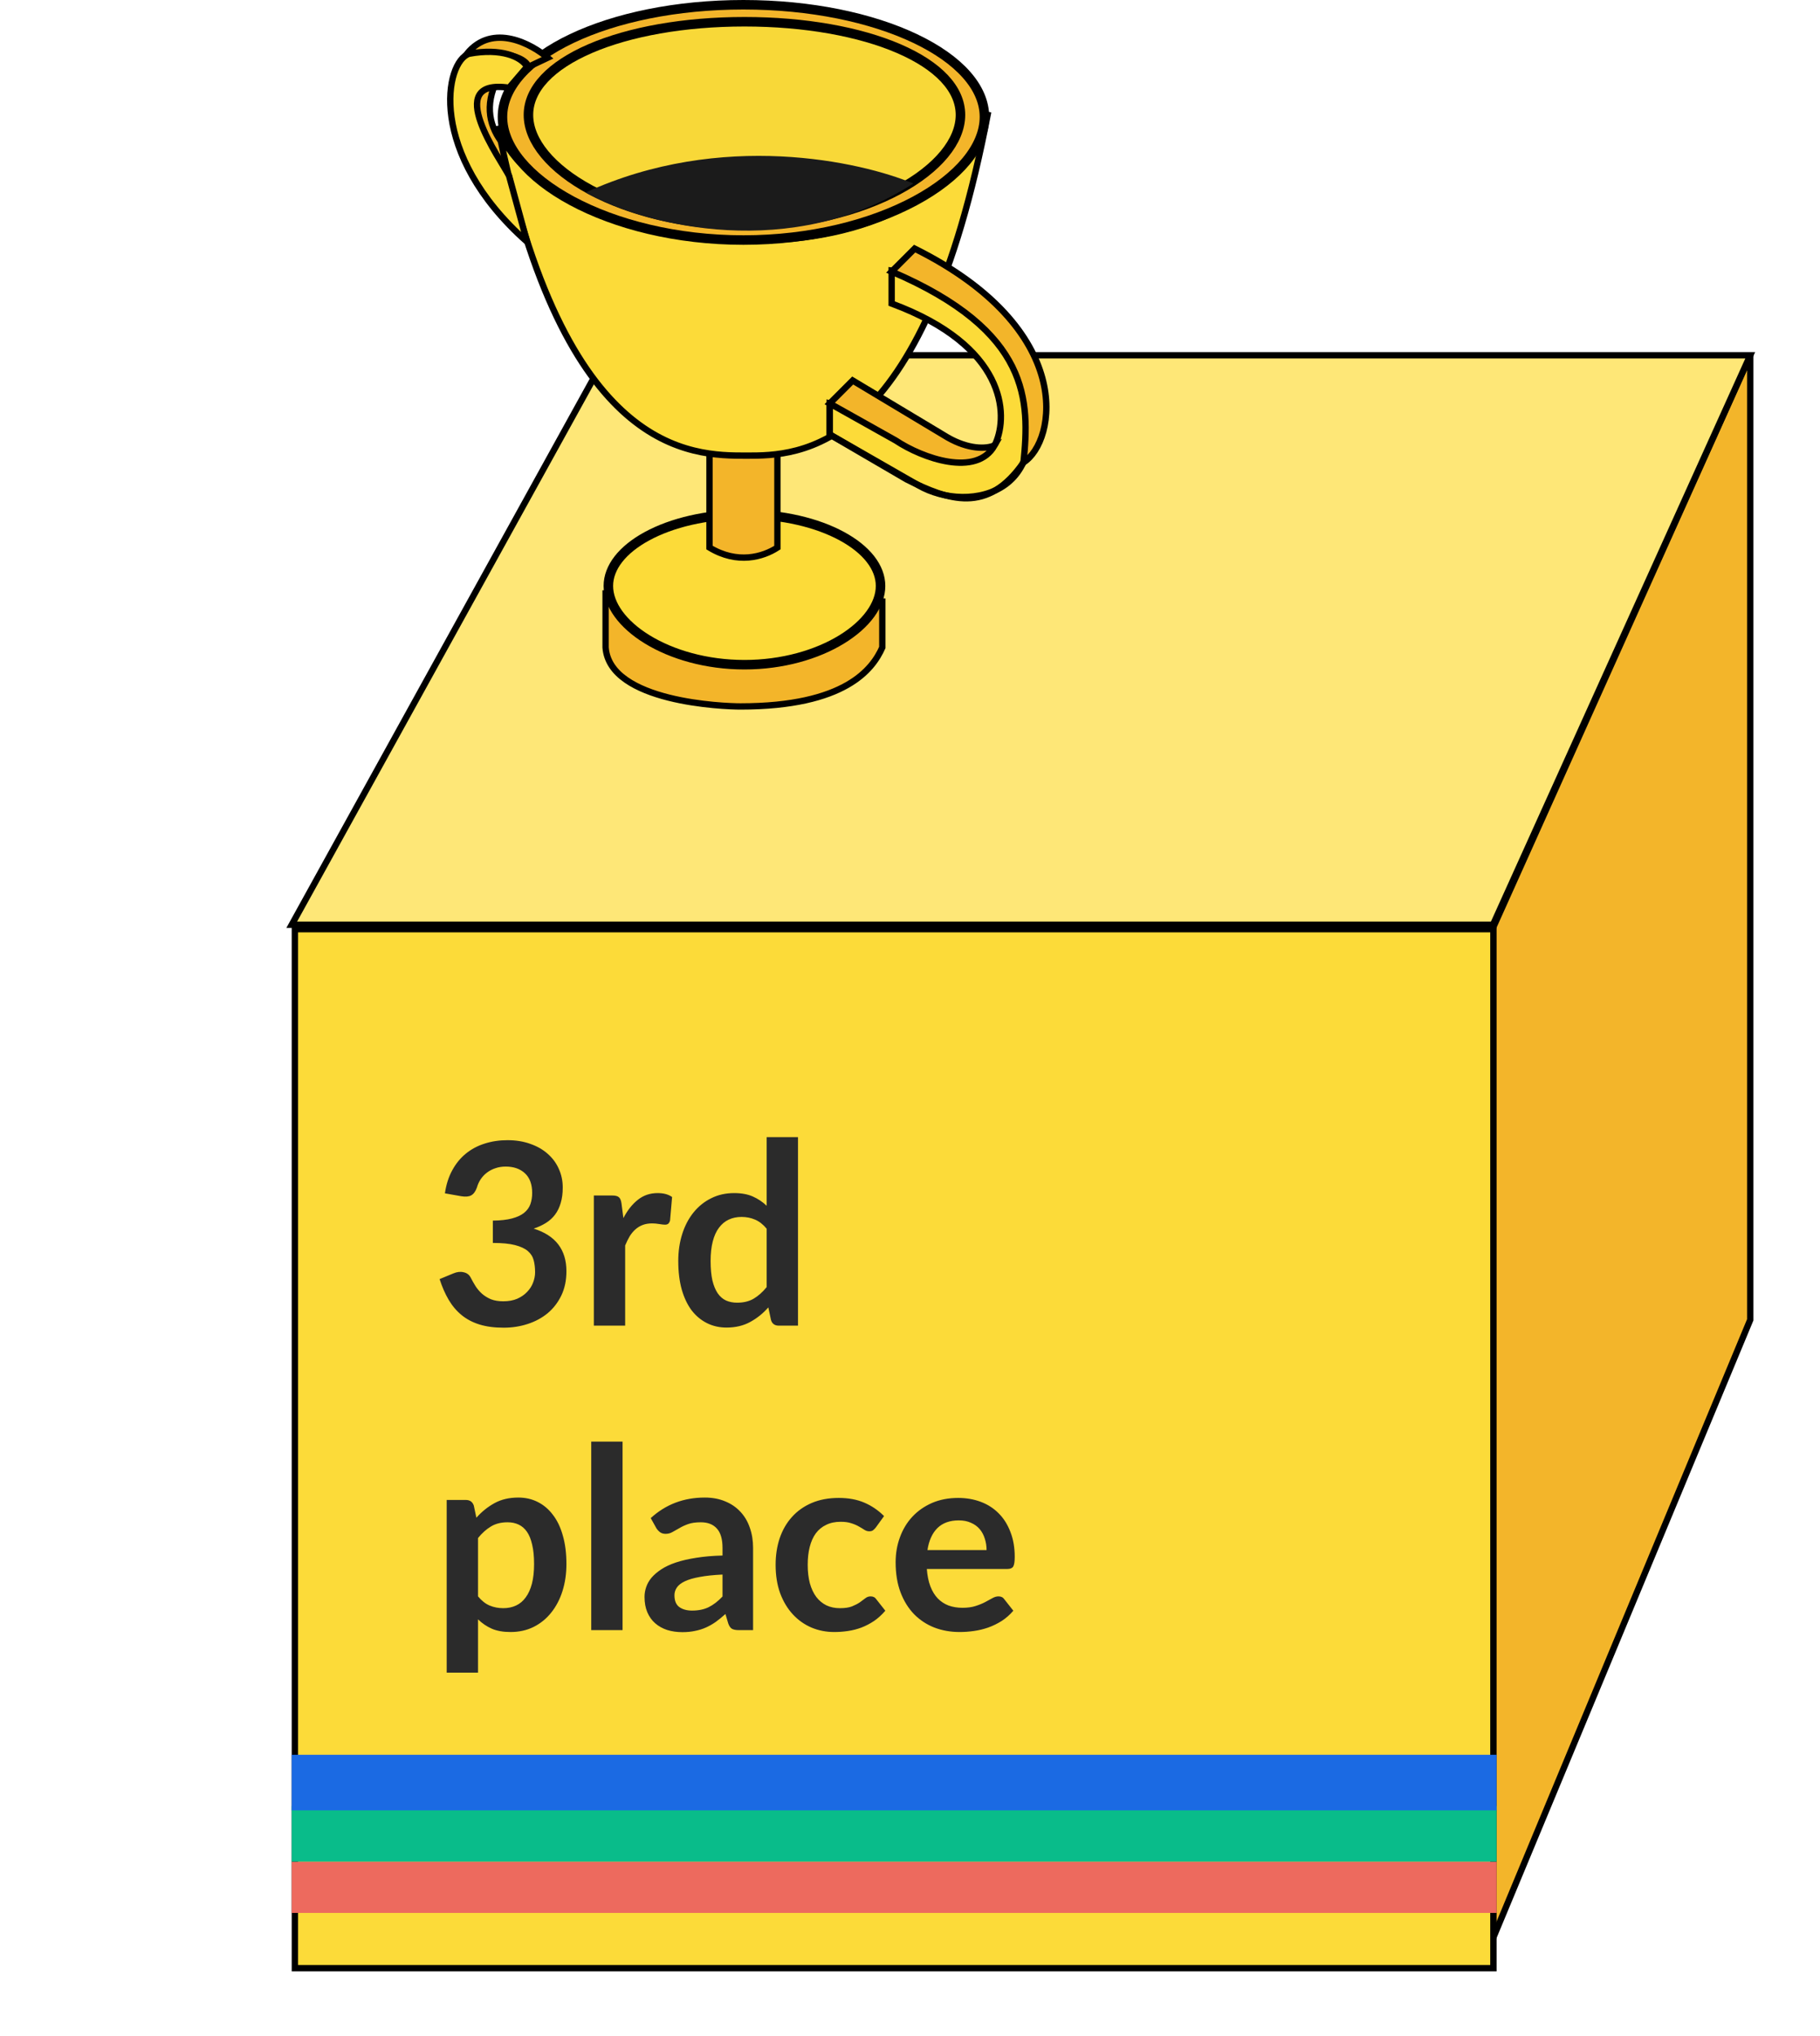 <svg width="287" height="321" viewBox="0 0 287 321" fill="none" xmlns="http://www.w3.org/2000/svg">
<g filter="url(#filter0_d)">
<path d="M231 208.074L189 309.034V149.466L231 56.01V208.074Z" fill="#F3B52A" stroke="black"/>
<path d="M190.429 145.793H1L50.608 56.01H231L190.429 145.793Z" fill="#FEE777" stroke="black"/>
<rect x="1.5" y="146.489" width="189" height="163.805" fill="#FCDB39" stroke="black"/>
<path d="M25.16 188.133C25.36 186.746 25.747 185.533 26.32 184.493C26.893 183.44 27.607 182.566 28.46 181.873C29.327 181.166 30.313 180.64 31.42 180.293C32.54 179.933 33.74 179.753 35.02 179.753C36.353 179.753 37.553 179.946 38.62 180.333C39.7 180.706 40.62 181.233 41.38 181.913C42.14 182.58 42.72 183.366 43.12 184.273C43.533 185.18 43.74 186.16 43.74 187.213C43.74 188.133 43.633 188.946 43.42 189.653C43.22 190.346 42.927 190.953 42.54 191.473C42.153 191.993 41.673 192.433 41.1 192.793C40.527 193.153 39.88 193.453 39.16 193.693C40.893 194.24 42.187 195.073 43.04 196.193C43.893 197.313 44.32 198.72 44.32 200.413C44.32 201.853 44.053 203.126 43.52 204.233C42.987 205.34 42.267 206.273 41.36 207.033C40.453 207.78 39.4 208.346 38.2 208.733C37.013 209.12 35.753 209.313 34.42 209.313C32.967 209.313 31.7 209.146 30.62 208.813C29.54 208.48 28.6 207.986 27.8 207.333C27 206.68 26.32 205.88 25.76 204.933C25.2 203.986 24.72 202.893 24.32 201.653L26.5 200.753C27.073 200.513 27.607 200.453 28.1 200.573C28.607 200.68 28.973 200.946 29.2 201.373C29.44 201.84 29.7 202.3 29.98 202.753C30.273 203.206 30.62 203.613 31.02 203.973C31.42 204.32 31.887 204.606 32.42 204.833C32.967 205.046 33.613 205.153 34.36 205.153C35.2 205.153 35.933 205.02 36.56 204.753C37.187 204.473 37.707 204.113 38.12 203.673C38.547 203.233 38.86 202.746 39.06 202.213C39.273 201.666 39.38 201.12 39.38 200.573C39.38 199.88 39.307 199.253 39.16 198.693C39.013 198.12 38.707 197.633 38.24 197.233C37.773 196.833 37.1 196.52 36.22 196.293C35.353 196.066 34.187 195.953 32.72 195.953V192.433C33.933 192.42 34.94 192.306 35.74 192.093C36.54 191.88 37.173 191.586 37.64 191.213C38.12 190.826 38.453 190.366 38.64 189.833C38.827 189.3 38.92 188.713 38.92 188.073C38.92 186.713 38.54 185.68 37.78 184.973C37.02 184.266 36.007 183.913 34.74 183.913C34.153 183.913 33.613 184 33.12 184.173C32.627 184.333 32.18 184.566 31.78 184.873C31.393 185.166 31.067 185.513 30.8 185.913C30.533 186.313 30.333 186.753 30.2 187.233C29.973 187.846 29.673 188.253 29.3 188.453C28.94 188.653 28.427 188.7 27.76 188.593L25.16 188.133ZM53.303 192.033C53.943 190.806 54.703 189.846 55.583 189.153C56.463 188.446 57.503 188.093 58.703 188.093C59.65 188.093 60.41 188.3 60.983 188.713L60.663 192.413C60.596 192.653 60.496 192.826 60.363 192.933C60.243 193.026 60.077 193.073 59.863 193.073C59.663 193.073 59.363 193.04 58.963 192.973C58.577 192.906 58.197 192.873 57.823 192.873C57.276 192.873 56.79 192.953 56.363 193.113C55.937 193.273 55.55 193.506 55.203 193.813C54.87 194.106 54.57 194.466 54.303 194.893C54.05 195.32 53.81 195.806 53.583 196.353V208.993H48.643V188.473H51.543C52.05 188.473 52.403 188.566 52.603 188.753C52.803 188.926 52.937 189.246 53.003 189.713L53.303 192.033ZM75.898 193.713C75.338 193.033 74.725 192.553 74.058 192.273C73.405 191.993 72.698 191.853 71.938 191.853C71.192 191.853 70.518 191.993 69.918 192.273C69.318 192.553 68.805 192.98 68.378 193.553C67.951 194.113 67.625 194.833 67.398 195.713C67.171 196.58 67.058 197.606 67.058 198.793C67.058 199.993 67.151 201.013 67.338 201.853C67.538 202.68 67.818 203.36 68.178 203.893C68.538 204.413 68.978 204.793 69.498 205.033C70.018 205.26 70.598 205.373 71.238 205.373C72.265 205.373 73.138 205.16 73.858 204.733C74.578 204.306 75.258 203.7 75.898 202.913V193.713ZM80.838 179.273V208.993H77.818C77.165 208.993 76.751 208.693 76.578 208.093L76.158 206.113C75.332 207.06 74.378 207.826 73.298 208.413C72.231 209 70.985 209.293 69.558 209.293C68.438 209.293 67.412 209.06 66.478 208.593C65.545 208.126 64.738 207.453 64.058 206.573C63.392 205.68 62.871 204.58 62.498 203.273C62.138 201.966 61.958 200.473 61.958 198.793C61.958 197.273 62.165 195.86 62.578 194.553C62.992 193.246 63.585 192.113 64.358 191.153C65.132 190.193 66.058 189.446 67.138 188.913C68.218 188.366 69.431 188.093 70.778 188.093C71.925 188.093 72.905 188.273 73.718 188.633C74.531 188.993 75.258 189.48 75.898 190.093V179.273H80.838ZM30.38 251.673C30.94 252.353 31.547 252.833 32.2 253.113C32.867 253.393 33.587 253.533 34.36 253.533C35.107 253.533 35.78 253.393 36.38 253.113C36.98 252.833 37.487 252.406 37.9 251.833C38.327 251.26 38.653 250.54 38.88 249.673C39.107 248.793 39.22 247.76 39.22 246.573C39.22 245.373 39.12 244.36 38.92 243.533C38.733 242.693 38.46 242.013 38.1 241.493C37.74 240.973 37.3 240.593 36.78 240.353C36.273 240.113 35.693 239.993 35.04 239.993C34.013 239.993 33.14 240.213 32.42 240.653C31.7 241.08 31.02 241.686 30.38 242.473V251.673ZM30.12 239.273C30.96 238.326 31.913 237.56 32.98 236.973C34.047 236.386 35.3 236.093 36.74 236.093C37.86 236.093 38.88 236.326 39.8 236.793C40.733 237.26 41.533 237.94 42.2 238.833C42.88 239.713 43.4 240.806 43.76 242.113C44.133 243.406 44.32 244.893 44.32 246.573C44.32 248.106 44.113 249.526 43.7 250.833C43.287 252.14 42.693 253.273 41.92 254.233C41.16 255.193 40.233 255.946 39.14 256.493C38.06 257.026 36.847 257.293 35.5 257.293C34.353 257.293 33.373 257.12 32.56 256.773C31.747 256.413 31.02 255.92 30.38 255.293V263.693H25.44V236.473H28.46C29.1 236.473 29.52 236.773 29.72 237.373L30.12 239.273ZM53.174 227.273V256.993H48.234V227.273H53.174ZM68.936 248.233C67.51 248.3 66.31 248.426 65.336 248.613C64.363 248.786 63.583 249.013 62.996 249.293C62.41 249.573 61.99 249.9 61.736 250.273C61.483 250.646 61.356 251.053 61.356 251.493C61.356 252.36 61.61 252.98 62.116 253.353C62.636 253.726 63.31 253.913 64.136 253.913C65.15 253.913 66.023 253.733 66.756 253.373C67.503 253 68.23 252.44 68.936 251.693V248.233ZM57.616 239.333C59.976 237.173 62.816 236.093 66.136 236.093C67.336 236.093 68.41 236.293 69.356 236.693C70.303 237.08 71.103 237.626 71.756 238.333C72.41 239.026 72.903 239.86 73.236 240.833C73.583 241.806 73.756 242.873 73.756 244.033V256.993H71.516C71.05 256.993 70.69 256.926 70.436 256.793C70.183 256.646 69.983 256.36 69.836 255.933L69.396 254.453C68.876 254.92 68.37 255.333 67.876 255.693C67.383 256.04 66.87 256.333 66.336 256.573C65.803 256.813 65.23 256.993 64.616 257.113C64.016 257.246 63.35 257.313 62.616 257.313C61.75 257.313 60.95 257.2 60.216 256.973C59.483 256.733 58.85 256.38 58.316 255.913C57.783 255.446 57.37 254.866 57.076 254.173C56.783 253.48 56.636 252.673 56.636 251.753C56.636 251.233 56.723 250.72 56.896 250.213C57.07 249.693 57.35 249.2 57.736 248.733C58.136 248.266 58.65 247.826 59.276 247.413C59.903 247 60.67 246.64 61.576 246.333C62.496 246.026 63.563 245.78 64.776 245.593C65.99 245.393 67.376 245.273 68.936 245.233V244.033C68.936 242.66 68.643 241.646 68.056 240.993C67.47 240.326 66.623 239.993 65.516 239.993C64.716 239.993 64.05 240.086 63.516 240.273C62.996 240.46 62.536 240.673 62.136 240.913C61.736 241.14 61.37 241.346 61.036 241.533C60.716 241.72 60.356 241.813 59.956 241.813C59.61 241.813 59.316 241.726 59.076 241.553C58.836 241.366 58.643 241.153 58.496 240.913L57.616 239.333ZM93.109 240.813C92.962 241 92.815 241.146 92.669 241.253C92.535 241.36 92.335 241.413 92.069 241.413C91.815 241.413 91.569 241.34 91.329 241.193C91.089 241.033 90.802 240.86 90.469 240.673C90.135 240.473 89.735 240.3 89.269 240.153C88.815 239.993 88.249 239.913 87.569 239.913C86.702 239.913 85.942 240.073 85.289 240.393C84.635 240.7 84.089 241.146 83.649 241.733C83.222 242.32 82.902 243.033 82.689 243.873C82.475 244.7 82.369 245.64 82.369 246.693C82.369 247.786 82.482 248.76 82.709 249.613C82.949 250.466 83.289 251.186 83.729 251.773C84.169 252.346 84.702 252.786 85.329 253.093C85.955 253.386 86.662 253.533 87.449 253.533C88.235 253.533 88.869 253.44 89.349 253.253C89.842 253.053 90.255 252.84 90.589 252.613C90.922 252.373 91.209 252.16 91.449 251.973C91.702 251.773 91.982 251.673 92.289 251.673C92.689 251.673 92.989 251.826 93.189 252.133L94.609 253.933C94.062 254.573 93.469 255.113 92.829 255.553C92.189 255.98 91.522 256.326 90.829 256.593C90.149 256.846 89.442 257.026 88.709 257.133C87.989 257.24 87.269 257.293 86.549 257.293C85.282 257.293 84.089 257.06 82.969 256.593C81.849 256.113 80.869 255.42 80.029 254.513C79.189 253.606 78.522 252.5 78.029 251.193C77.549 249.873 77.309 248.373 77.309 246.693C77.309 245.186 77.522 243.793 77.949 242.513C78.389 241.22 79.029 240.106 79.869 239.173C80.709 238.226 81.749 237.486 82.989 236.953C84.229 236.42 85.655 236.153 87.269 236.153C88.802 236.153 90.142 236.4 91.289 236.893C92.449 237.386 93.489 238.093 94.409 239.013L93.109 240.813ZM110.574 244.373C110.574 243.733 110.481 243.133 110.294 242.573C110.121 242 109.854 241.5 109.494 241.073C109.134 240.646 108.674 240.313 108.114 240.073C107.567 239.82 106.927 239.693 106.194 239.693C104.767 239.693 103.641 240.1 102.814 240.913C102.001 241.726 101.481 242.88 101.254 244.373H110.574ZM101.154 247.353C101.234 248.406 101.421 249.32 101.714 250.093C102.007 250.853 102.394 251.486 102.874 251.993C103.354 252.486 103.921 252.86 104.574 253.113C105.241 253.353 105.974 253.473 106.774 253.473C107.574 253.473 108.261 253.38 108.834 253.193C109.421 253.006 109.927 252.8 110.354 252.573C110.794 252.346 111.174 252.14 111.494 251.953C111.827 251.766 112.147 251.673 112.454 251.673C112.867 251.673 113.174 251.826 113.374 252.133L114.794 253.933C114.247 254.573 113.634 255.113 112.954 255.553C112.274 255.98 111.561 256.326 110.814 256.593C110.081 256.846 109.327 257.026 108.554 257.133C107.794 257.24 107.054 257.293 106.334 257.293C104.907 257.293 103.581 257.06 102.354 256.593C101.127 256.113 100.061 255.413 99.154 254.493C98.247 253.56 97.534 252.413 97.014 251.053C96.494 249.68 96.234 248.093 96.234 246.293C96.234 244.893 96.461 243.58 96.914 242.353C97.367 241.113 98.014 240.04 98.854 239.133C99.707 238.213 100.741 237.486 101.954 236.953C103.181 236.42 104.561 236.153 106.094 236.153C107.387 236.153 108.581 236.36 109.674 236.773C110.767 237.186 111.707 237.793 112.494 238.593C113.281 239.38 113.894 240.353 114.334 241.513C114.787 242.66 115.014 243.973 115.014 245.453C115.014 246.2 114.934 246.706 114.774 246.973C114.614 247.226 114.307 247.353 113.854 247.353H101.154Z" fill="#2B2B2B"/>
<rect x="1" y="293.491" width="190" height="8.085" fill="#ED6A5E"/>
<rect x="1" y="284.731" width="190" height="8.759" fill="#09BC8A"/>
<rect x="1" y="276.646" width="190" height="8.759" fill="#1B6AE3"/>
</g>
<path d="M95.499 102.078V93.571L139.134 94.832V102.078C137.611 105.491 133.305 111.372 116.765 111.372C114.244 111.372 96.129 110.742 95.499 102.078Z" fill="#F3B52A" stroke="black"/>
<path d="M71.869 19.838L82.266 29.93L87.78 28.198C83.054 26.675 74.501 21.55 78.097 13.232L74.604 13.851L71.869 19.838Z" fill="#F3B52A" stroke="black"/>
<path d="M138.856 92.375C138.856 95.317 136.633 98.41 132.709 100.812C128.818 103.195 123.403 104.793 117.395 104.793C111.387 104.793 105.972 103.195 102.081 100.812C98.157 98.41 95.934 95.317 95.934 92.375C95.934 89.457 98.127 86.647 102.046 84.524C105.936 82.416 111.361 81.089 117.395 81.089C123.428 81.089 128.854 82.416 132.743 84.524C136.663 86.647 138.856 89.457 138.856 92.375Z" fill="#FCDB39" stroke="black" stroke-width="1.5"/>
<path d="M111.881 86.325V71.517H122.593V86.325C120.335 87.795 116.292 89.003 111.881 86.325Z" fill="#F3B52A" stroke="black"/>
<path d="M117.71 71.832C109.046 71.832 88.882 71.832 78.486 19.848C84.314 39.539 144.962 48.834 155.832 17.643C145.592 71.832 125.901 71.832 117.71 71.832Z" fill="#FCDB39" stroke="black"/>
<path d="M155.239 18.431C155.239 23.089 151.23 27.936 144.284 31.669C137.393 35.372 127.83 37.844 117.237 37.844C106.645 37.844 97.081 35.372 90.191 31.669C83.245 27.936 79.236 23.089 79.236 18.431C79.236 13.798 83.21 9.38 90.158 6.076C97.049 2.798 106.622 0.75 117.237 0.75C127.852 0.75 137.425 2.798 144.317 6.076C151.264 9.38 155.239 13.798 155.239 18.431Z" fill="#F3B52A" stroke="black" stroke-width="1.5"/>
<path d="M151.458 18.116C151.458 22.252 147.89 26.587 141.657 29.939C135.479 33.26 126.9 35.481 117.395 35.481C107.89 35.481 99.311 33.26 93.133 29.939C86.9 26.587 83.331 22.252 83.331 18.116C83.331 14.026 86.837 10.351 93.075 7.66C99.256 4.994 107.851 3.428 117.395 3.428C126.938 3.428 135.534 4.994 141.715 7.66C147.953 10.351 151.458 14.026 151.458 18.116Z" fill="#F8D838" stroke="black" stroke-width="1.5"/>
<path d="M92.348 30.352C113.772 20.523 135.773 25.469 144.017 28.935C124.956 41.222 102.062 35.761 92.348 30.352Z" fill="#1B1B1B"/>
<path d="M86.362 9.105C83.999 7.057 77.698 3.466 73.602 8.507C76.91 8.034 82.424 8.317 83.369 10.523L86.362 9.105Z" fill="#F3B52A" stroke="black"/>
<path d="M140.609 47.857V42.658C144.705 43.183 159.197 52.74 159.828 57.151C168.492 78.102 152.676 81.063 144.862 76.527L130.843 68.493V63.609C138.246 65.657 153.999 75.266 156.992 69.91C159.04 65.342 158.63 54.536 140.609 47.857Z" fill="#FCDB39" stroke="black"/>
<path d="M144.232 39.193C169.815 51.921 166.601 69.595 161.403 72.903C155.732 81.095 149.588 78.889 142.972 75.581L137.301 72.273L130.843 68.493V63.609L134.466 59.986L149.431 68.965C152.739 70.856 155.469 70.803 156.835 70.225C153.999 75.266 145.493 72.273 141.239 69.438L130.843 63.609V68.493L137.301 72.273L142.972 75.581C149.588 78.889 155.732 81.095 161.403 72.903C162.348 63.294 162.663 52.267 140.609 42.816L144.232 39.193Z" fill="#F3B52A"/>
<path d="M161.403 72.903C166.601 69.595 169.815 51.921 144.232 39.193L140.609 42.816C162.663 52.267 162.348 63.294 161.403 72.903ZM161.403 72.903C155.732 81.095 149.588 78.889 142.972 75.581L137.301 72.273L130.843 68.493V63.609M130.843 63.609L134.466 59.986L149.431 68.965C152.739 70.856 155.469 70.803 156.835 70.225C153.999 75.266 145.493 72.273 141.239 69.438L130.843 63.609Z" stroke="black"/>
<path d="M73.975 8.475C70.194 9.683 67.301 24.102 83.112 38.122L80.276 27.725C79.016 25.204 69.564 12.256 80.276 13.831L83.112 10.523C82.219 8.947 79.016 7.53 73.975 8.475Z" fill="#FCDB39" stroke="black"/>
<defs>
<filter id="filter0_d" x="0.153" y="45.51" width="286.622" height="275.283" filterUnits="userSpaceOnUse" color-interpolation-filters="sRGB">
<feFlood flood-opacity="0" result="BackgroundImageFix"/>
<feColorMatrix in="SourceAlpha" type="matrix" values="0 0 0 0 0 0 0 0 0 0 0 0 0 0 0 0 0 0 127 0"/>
<feOffset dx="45"/>
<feGaussianBlur stdDeviation="5"/>
<feColorMatrix type="matrix" values="0 0 0 0 0 0 0 0 0 0 0 0 0 0 0 0 0 0 0.25 0"/>
<feBlend mode="normal" in2="BackgroundImageFix" result="effect1_dropShadow"/>
<feBlend mode="normal" in="SourceGraphic" in2="effect1_dropShadow" result="shape"/>
</filter>
</defs>
</svg>

